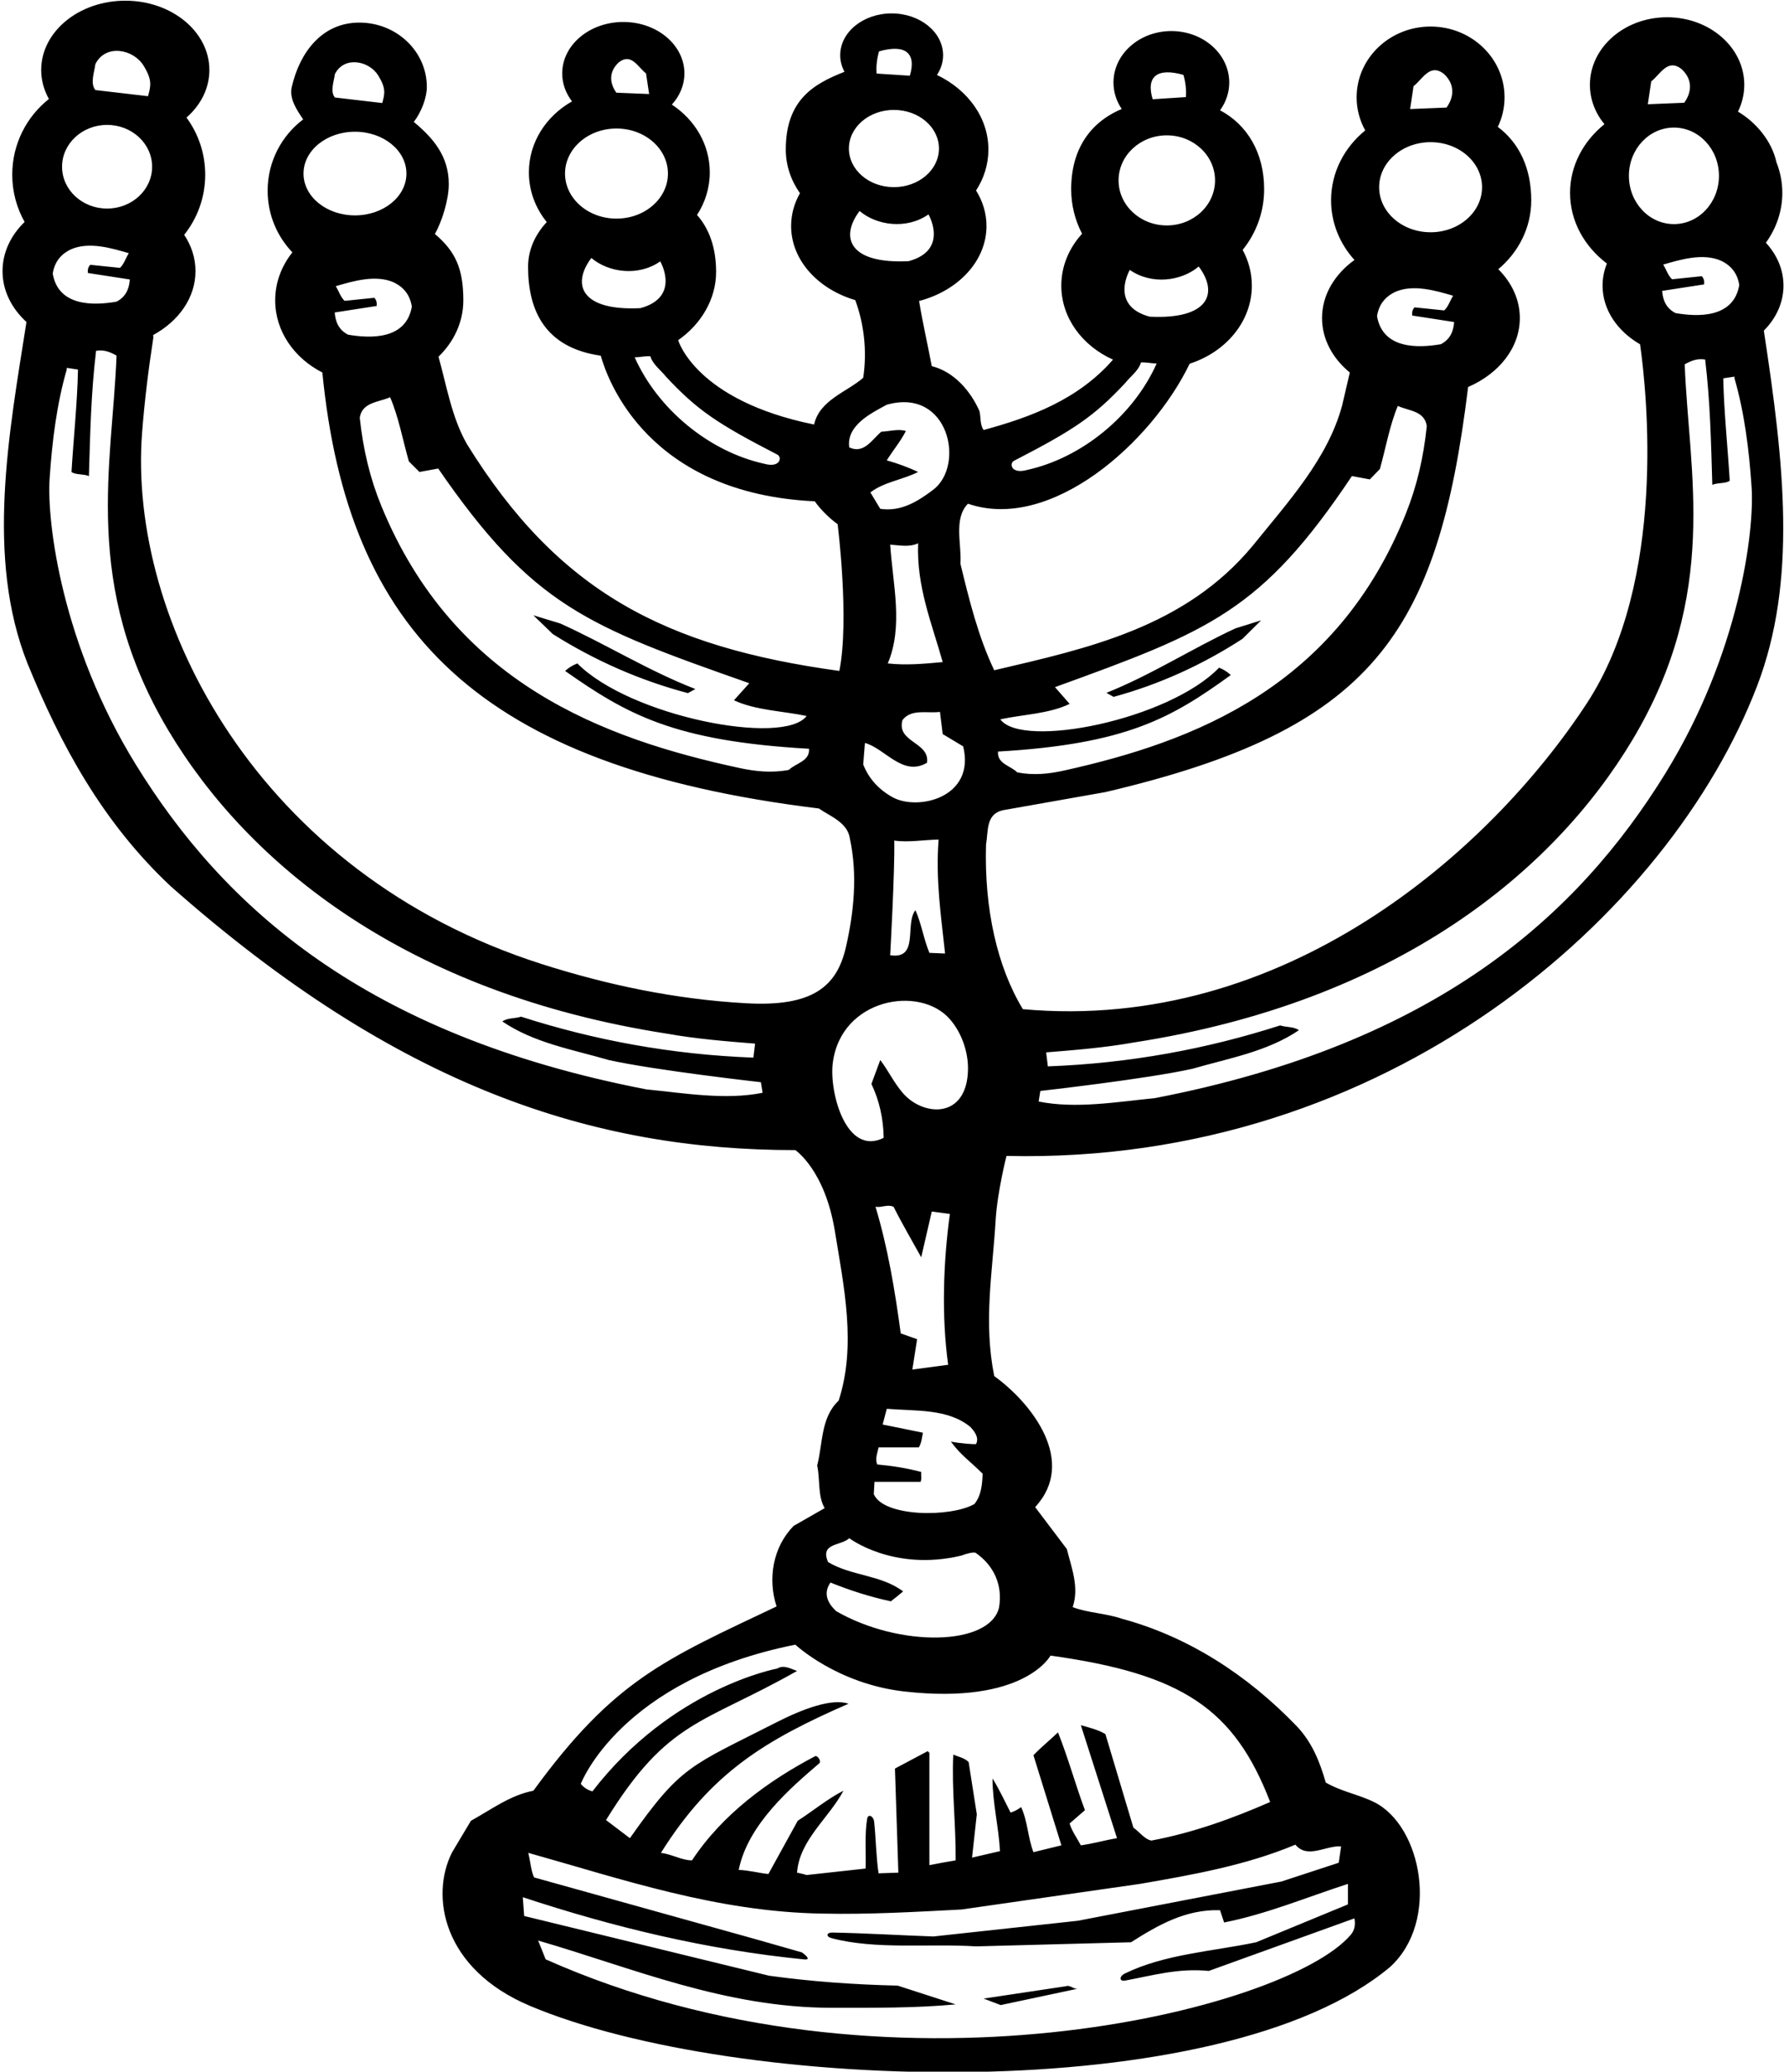 <?xml version="1.0" encoding="UTF-8"?>
<svg xmlns="http://www.w3.org/2000/svg" xmlns:xlink="http://www.w3.org/1999/xlink" width="523pt" height="607pt" viewBox="0 0 523 607" version="1.1">
<g id="surface1">
<path style=" stroke:none;fill-rule:nonzero;fill:rgb(0%,0%,0%);fill-opacity:1;" d="M 522.848 83.688 C 522.848 78.984 520.93 74.641 517.691 71.125 C 520.738 66.898 522.508 61.895 522.508 56.52 C 522.508 53.363 521.895 50.336 520.773 47.516 C 519.445 41.383 514.848 35.867 509.504 32.703 C 510.695 30.297 511.355 27.645 511.355 24.855 C 511.355 13.922 501.227 5.055 488.73 5.055 C 476.23 5.055 466.102 13.922 466.102 24.855 C 466.102 29.16 467.688 33.137 470.355 36.387 C 464.164 41.383 460.281 48.551 460.281 56.52 C 460.281 64.793 464.469 72.199 471.074 77.215 C 470.258 79.258 469.812 81.43 469.812 83.688 C 469.812 90.766 474.148 97.027 480.805 100.883 C 482.762 114.664 488.758 170.086 465.203 206.062 C 436.711 249.59 376.477 302.602 299.863 295.688 C 292.359 283.336 288.52 266.332 289.062 247.488 C 289.762 243.488 288.965 238.488 294.062 237.387 L 324.062 232.086 C 402.184 213.77 421.512 186.051 430.395 113.391 C 439.426 109.496 445.555 101.91 445.555 93.188 C 445.555 87.777 443.188 82.809 439.242 78.879 C 445.176 73.898 448.906 66.699 448.906 58.688 C 448.906 49.312 445.398 41.887 439.102 37.176 C 440.367 34.539 441.078 31.609 441.078 28.52 C 441.078 17.066 431.371 7.777 419.395 7.777 C 407.422 7.777 397.711 17.066 397.711 28.52 C 397.711 32.023 398.629 35.32 400.23 38.215 C 394.098 43.203 390.219 50.523 390.219 58.688 C 390.219 65.344 392.797 71.441 397.074 76.172 C 391.238 80.379 387.57 86.441 387.57 93.188 C 387.57 99.391 390.676 105.016 395.715 109.148 L 393.465 118.785 C 389.262 134.387 377.762 146.887 367.262 159.887 C 347.363 183.887 318.762 189.988 291.465 196.387 C 286.762 186.488 284.16 175.887 281.562 165.188 C 281.965 159.488 279.465 151.988 283.762 147.586 C 307.969 155.926 337.535 129.855 348.762 106.57 C 359.406 103.129 366.992 94.184 366.992 83.688 C 366.992 79.941 366.023 76.395 364.297 73.227 C 368.234 68.367 370.598 62.18 370.598 55.438 C 370.598 44.852 365.695 36.562 357.676 32.316 C 359.371 29.969 360.367 27.184 360.367 24.188 C 360.367 15.855 352.77 9.102 343.395 9.102 C 334.023 9.102 326.426 15.855 326.426 24.188 C 326.426 27.027 327.316 29.676 328.852 31.941 C 319.422 35.883 314.027 43.941 314.027 55.438 C 314.027 60.148 315.188 64.586 317.223 68.488 C 313.414 72.66 311.133 77.938 311.133 83.688 C 311.133 93.137 317.289 101.328 326.289 105.379 C 316.105 117.039 302.285 122.211 288.363 125.988 C 287.262 124.488 287.562 122.285 287.16 120.488 C 284.562 114.586 279.66 108.887 273.16 107.285 C 271.977 100.988 270.461 94.523 269.445 88.195 C 280.91 85.176 289.199 76.477 289.199 66.211 C 289.199 62.477 288.094 58.949 286.145 55.824 C 288.449 52.258 289.762 48.164 289.762 43.812 C 289.762 34.441 283.684 26.277 274.68 21.965 C 275.82 20.242 276.48 18.281 276.48 16.188 C 276.48 9.418 269.727 3.93 261.395 3.93 C 253.066 3.93 246.312 9.418 246.312 16.188 C 246.312 17.914 246.773 19.551 247.57 21.039 C 238.648 24.543 230.363 29.172 230.363 43.812 C 230.363 48.488 231.879 52.859 234.512 56.609 C 232.855 59.535 231.926 62.785 231.926 66.211 C 231.926 76.191 239.758 84.695 250.727 87.934 C 253.266 94.812 254.25 102.746 253.062 110.688 C 248.262 114.887 240.262 117.188 238.664 124.387 C 203.832 117.328 198.812 99.672 198.812 99.672 C 205.453 95.055 209.934 87.719 209.934 79.688 C 209.934 72.613 207.926 67.027 204.34 62.988 C 206.715 59.336 208.078 55.066 208.078 50.5 C 208.078 42.312 203.691 35.074 196.965 30.648 C 199.262 28.113 200.645 24.957 200.645 21.52 C 200.645 13.191 192.621 6.438 182.73 6.438 C 172.836 6.438 164.816 13.191 164.816 21.52 C 164.816 24.539 165.879 27.348 167.695 29.707 C 160.105 33.996 155.047 41.703 155.047 50.5 C 155.047 55.961 156.996 61 160.289 65.066 C 156.914 68.688 154.812 73.156 154.812 78.188 C 154.812 90.996 159.781 101.887 176.121 104.219 C 178.164 111.539 190.066 144.582 238.863 146.887 C 240.465 149.188 243.164 151.887 245.562 153.586 C 245.562 153.586 249.09 181.574 246.062 196.586 C 194.957 189.547 163.703 173.461 136.863 130.086 C 132.438 122.293 130.969 113.203 128.551 104.508 C 133.066 100.164 135.828 94.367 135.828 88 C 135.828 78.777 133.562 73.688 127.504 68.566 C 129.594 64.805 131.562 58.543 131.562 53.938 C 131.562 45.832 127.102 40.527 121.312 35.727 C 123.617 32.703 125.133 28.531 125.133 25.48 C 125.133 15.066 116.27 6.621 105.336 6.621 C 94.398 6.621 87.879 15.332 85.535 25.48 C 84.723 28.992 87.125 32.375 88.879 34.984 C 82.551 39.758 78.461 47.34 78.461 55.875 C 78.461 62.887 81.227 69.246 85.715 73.945 C 82.543 77.922 80.672 82.766 80.672 88 C 80.672 97.043 86.238 104.93 94.5 109.145 C 101.965 184.809 139.918 224.645 240.062 236.887 C 243.363 239.188 248.562 240.988 249.164 245.785 C 251.441 256.32 250.324 267.344 247.992 277.504 C 245.355 289.008 238.309 295.051 218.777 293.961 C 197.82 292.789 177.938 288.555 158.852 282.477 C 75.363 255.879 37.484 181.371 41.648 126.871 C 42.367 117.461 43.539 108.109 44.961 98.887 L 44.898 98.168 C 52.391 94.098 57.312 87.23 57.312 79.438 C 57.312 75.594 56.109 71.973 53.996 68.805 C 57.848 63.969 60.16 57.852 60.16 51.188 C 60.16 44.922 58.117 39.133 54.668 34.445 C 58.828 30.809 61.383 25.91 61.383 20.52 C 61.383 9.301 50.344 0.203 36.73 0.203 C 23.113 0.203 12.074 9.301 12.074 20.52 C 12.074 23.551 12.895 26.422 14.336 29.004 C 7.793 34.188 3.59 42.191 3.59 51.188 C 3.59 56.219 4.91 60.941 7.215 65.035 C 3.172 68.945 0.742 73.965 0.742 79.438 C 0.742 85.148 3.395 90.359 7.758 94.344 C 2.672 126.762 -4.289 163.312 8.062 194.387 C 17.664 217.988 29.961 240.887 50.062 259.688 C 116.863 318.766 174.137 336.988 233.164 336.988 C 233.164 336.988 241.828 342.766 244.754 360.742 C 247.41 377.082 251.105 394.234 245.863 410.387 C 240.562 415.387 241.262 422.887 239.562 429.387 C 240.465 433.488 239.664 438.285 241.762 441.887 L 232.664 447.09 C 226.664 453.188 224.965 462.488 227.664 470.688 C 194.832 486.266 180.062 492.188 156.363 524.688 C 149.562 525.988 144.062 530.188 138.062 533.488 L 132.562 542.688 C 126.047 555.426 129.688 576.898 155.375 587.727 C 215.848 613.211 358.281 617.699 407.562 576.289 C 422.227 562.863 416.746 534.836 402.816 528.008 C 398.23 525.758 393.051 524.871 388.66 522.285 C 386.965 516.387 384.762 510.688 380.262 505.887 C 365.562 490.59 348.16 479.488 328.863 474.285 C 324.262 472.688 318.863 472.59 314.465 470.887 C 316.465 465.09 314.062 459.188 312.762 453.887 L 303.465 441.59 C 315.812 428.234 302.559 411.207 291.465 403.188 C 288.27 387.152 290.973 372.961 291.879 357.551 C 292.367 349.289 295.062 338.688 295.062 338.688 C 406.906 341.297 489.465 267.883 515.109 201.004 C 526.891 170.27 523.066 135.93 517.086 96.883 C 520.688 93.262 522.848 88.676 522.848 83.688 Z M 414.395 25.254 C 417.098 23.152 419.195 18.453 423.297 21.652 C 426.73 24.855 426.164 28.621 424.062 31.52 L 413.395 31.953 Z M 419.395 41.656 C 427.727 41.656 434.48 47.562 434.48 54.855 C 434.48 62.145 427.727 68.055 419.395 68.055 C 411.066 68.055 404.312 62.145 404.312 54.855 C 404.312 47.562 411.066 41.656 419.395 41.656 Z M 409.195 85.453 C 414.395 83.254 420.895 85.152 425.996 86.652 C 425.098 88.055 424.598 89.855 423.395 90.953 L 414.695 90.055 C 414.098 90.652 413.895 91.453 413.996 92.453 L 426.297 94.355 C 426.098 97.152 425.098 99.453 422.395 100.855 C 415.828 102.004 405.363 102.371 403.695 92.652 C 404.195 89.254 406.098 86.855 409.195 85.453 Z M 292.578 220.211 C 330.309 218.016 343.453 210.344 360.82 197.793 C 359.773 196.809 358.629 196.121 357.387 195.629 C 342.66 210.914 299.668 219.539 293.246 210.77 C 300.023 209.297 307.371 209.199 313.578 206.246 L 309.281 201.332 C 354.562 184.914 369.816 179.141 396.328 139.484 L 401.578 140.469 L 404.535 137.422 C 406.254 131.227 407.398 124.637 409.785 118.934 C 412.934 120.41 417.613 120.312 418.281 124.836 C 417.328 134.074 415.371 142.402 412.219 150.305 C 391.895 201.266 350.273 217.273 311.918 225.777 C 307.539 226.75 303.031 227.242 298.211 226.309 C 296.301 224.34 292.293 223.848 292.578 220.211 Z M 337.016 92.785 C 325.121 89.539 331.215 79.086 331.215 79.086 C 337.645 83.574 346.383 82.352 351.414 78.086 C 357.383 86.016 354.215 93.656 337.016 92.785 Z M 346.945 21.949 C 347.547 24.051 347.848 26.449 347.645 28.449 L 337.914 29.082 C 335.914 22.418 339.246 19.75 346.945 21.949 Z M 342.062 39.656 C 349.871 39.656 356.203 45.562 356.203 52.855 C 356.203 60.145 349.871 66.055 342.062 66.055 C 334.254 66.055 327.922 60.145 327.922 52.855 C 327.922 45.562 334.254 39.656 342.062 39.656 Z M 297.289 135 C 314.758 126 320.758 122 329.891 112.199 C 331.492 110.199 333.789 108.602 334.492 106.199 C 336.09 106.102 337.492 106.5 339.09 106.5 C 332.289 121.801 317.09 134.199 301.09 137.699 C 296.426 139 295.781 135.777 297.289 135 Z M 181.387 18.281 C 185.074 15.402 186.965 19.629 189.395 21.52 L 190.297 27.551 L 180.695 27.16 C 178.805 24.551 178.297 21.16 181.387 18.281 Z M 165.645 50.855 C 165.645 43.562 172.398 37.656 180.73 37.656 C 189.059 37.656 195.812 43.562 195.812 50.855 C 195.812 58.145 189.059 64.055 180.73 64.055 C 172.398 64.055 165.645 58.145 165.645 50.855 Z M 173.363 75.586 C 178.395 79.855 187.133 81.078 193.562 76.586 C 193.562 76.586 199.656 87.043 187.762 90.285 C 170.562 91.16 167.395 83.52 173.363 75.586 Z M 224.062 135.887 C 208.062 132.387 192.863 119.988 186.062 104.688 C 187.664 104.688 189.062 104.285 190.664 104.387 C 191.363 106.785 193.664 108.387 195.262 110.387 C 204.395 120.188 210.395 124.188 227.863 133.188 C 229.371 133.965 228.73 137.188 224.062 135.887 Z M 98.172 21.727 C 100.871 16.328 108.164 17.77 110.863 22.086 C 113.262 25.988 112.781 27.488 112.062 30.188 L 98.172 28.566 C 96.73 26.77 97.902 23.887 98.172 21.727 Z M 88.977 50.855 C 88.977 44.086 95.73 38.598 104.062 38.598 C 112.395 38.598 119.148 44.086 119.148 50.855 C 119.148 57.621 112.395 63.109 104.062 63.109 C 95.73 63.109 88.977 57.621 88.977 50.855 Z M 98.129 91.555 L 110.43 89.652 C 110.527 88.652 110.328 87.855 109.73 87.254 L 101.027 88.152 C 99.828 87.055 99.328 85.254 98.43 83.855 C 103.527 82.355 110.027 80.453 115.23 82.652 C 118.328 84.055 120.23 86.453 120.73 89.855 C 119.062 99.57 108.594 99.203 102.027 98.055 C 99.328 96.652 98.328 94.355 98.129 91.555 Z M 231.262 225.586 C 226.215 226.535 221.488 226.035 216.898 225.051 C 176.715 216.398 133.109 200.121 111.812 148.289 C 108.508 140.254 106.461 131.785 105.465 122.387 C 106.164 117.785 111.062 117.887 114.363 116.387 C 116.863 122.188 118.062 128.887 119.863 135.188 L 122.965 138.285 L 128.465 137.285 C 156.238 177.617 172.219 183.488 219.664 200.188 L 215.164 205.188 C 221.664 208.188 229.363 208.285 236.465 209.785 C 229.734 218.707 184.691 209.934 169.262 194.387 C 167.965 194.887 166.762 195.586 165.664 196.586 C 183.859 209.355 197.633 217.152 237.164 219.387 C 237.465 223.086 233.262 223.586 231.262 225.586 Z M 27.961 18.785 C 30.961 12.785 39.062 14.387 42.062 19.188 C 44.73 23.52 44.195 25.188 43.395 28.188 L 27.961 26.387 C 26.363 24.387 27.664 21.188 27.961 18.785 Z M 31.395 36.598 C 38.684 36.598 44.594 42.086 44.594 48.855 C 44.594 55.621 38.684 61.109 31.395 61.109 C 24.105 61.109 18.195 55.621 18.195 48.855 C 18.195 42.086 24.105 36.598 31.395 36.598 Z M 20.961 72.988 C 26.164 70.785 32.664 72.688 37.762 74.188 C 36.863 75.586 36.363 77.387 35.164 78.488 L 26.461 77.586 C 25.863 78.188 25.664 78.988 25.762 79.988 L 38.062 81.887 C 37.863 84.688 36.863 86.988 34.164 88.387 C 27.598 89.535 17.129 89.906 15.461 80.188 C 15.961 76.785 17.863 74.387 20.961 72.988 Z M 189.465 319.188 C 106.965 303.238 65.512 265.703 39.777 223.953 C 18.199 188.949 13.684 153.184 14.551 140.176 C 15.285 129.195 16.648 118.387 19.562 108.285 L 19.562 107.785 L 22.863 108.285 C 22.664 118.086 21.562 128.285 20.961 138.285 C 22.062 139.188 24.762 138.82 26.062 139.52 C 26.465 126.52 26.664 115.488 28.164 102.785 C 30.562 102.387 32.363 103.188 34.164 104.188 C 32.988 135.879 23.84 171.355 49.445 214.156 C 72.797 253.203 119.027 291.02 195.664 302.887 C 204.062 304.387 212.664 305.09 221.363 305.785 L 220.863 309.887 C 196.863 308.988 174.262 304.785 152.762 297.887 C 150.965 298.488 148.762 298.188 147.262 299.285 C 156.562 305.59 167.762 307.488 178.465 310.59 C 191.863 313.59 223.062 317.09 223.062 317.09 L 223.562 320.188 C 212.664 322.387 200.562 320.285 189.465 319.188 Z M 286.16 423.09 C 285.863 423.285 281.16 422.887 278.762 422.387 C 281.465 426.188 284.66 428.387 288.062 431.785 C 287.965 434.988 287.66 438.188 285.66 440.688 C 278.66 444.648 259.027 444.523 256.164 437.785 L 256.363 434.188 L 269.863 434.188 C 270.262 433.387 269.965 432.285 270.062 431.285 C 265.965 430.188 261.562 429.488 257.164 429.09 C 256.465 427.387 257.262 425.688 257.562 424.09 L 269.363 424.09 C 270.16 422.785 270.262 421.285 270.562 419.785 L 258.762 417.387 L 259.965 412.785 C 268.66 413.488 277.863 412.688 284.465 418.09 C 285.762 419.488 287.062 421.188 286.16 423.09 Z M 277.965 399.887 L 267.465 401.285 L 268.863 392.387 L 264.062 390.688 C 262.363 378.09 260.262 365.488 256.664 353.59 C 258.562 353.887 260.164 352.785 261.965 353.59 C 264.465 358.59 267.363 363.488 270.062 368.387 L 273.16 354.988 L 278.465 355.688 C 276.562 369.688 275.965 385.387 277.965 399.887 Z M 282.363 218.688 C 286.062 233.688 269.062 237.688 261.664 233.586 C 257.586 231.328 254.664 228.086 253.062 223.988 L 253.562 217.688 C 259.465 219.285 264.66 227.688 271.762 223.488 C 272.66 217.387 262.762 217.586 264.562 210.988 C 267.16 207.586 271.863 209.086 275.562 208.586 L 276.363 215.086 Z M 262.164 246.285 C 266.16 246.887 270.762 246.086 275.16 245.988 C 274.262 257.785 275.863 268.188 277.062 279.387 L 272.465 279.188 C 270.762 275.086 270.16 270.688 268.363 266.688 C 265.16 270.785 269.562 281.188 260.965 279.887 C 260.965 279.887 262.363 254.887 262.164 246.285 Z M 260.965 159.586 C 263.863 159.785 266.562 160.387 269.16 159.188 C 268.66 171.887 273.16 182.586 276.363 193.988 C 271.062 194.488 265.66 194.988 260.262 194.387 C 264.863 183.488 261.762 171.387 260.965 159.586 Z M 257.695 15.055 C 265.395 12.855 268.73 15.52 266.73 22.188 L 256.996 21.555 C 256.797 19.555 257.098 17.152 257.695 15.055 Z M 262.062 32.207 C 269.352 32.207 275.262 37.273 275.262 43.52 C 275.262 49.77 269.352 54.836 262.062 54.836 C 254.773 54.836 248.863 49.77 248.863 43.52 C 248.863 37.273 254.773 32.207 262.062 32.207 Z M 251.996 61.82 C 257.027 66.086 265.766 67.312 272.195 62.82 C 272.195 62.82 278.289 73.277 266.395 76.52 C 249.199 77.395 246.027 69.754 251.996 61.82 Z M 248.965 131.086 C 248.062 124.586 255.562 120.988 259.965 118.586 C 278.246 113.422 283.062 136.52 273.465 143.586 C 268.965 146.988 264.062 149.988 258.062 149.086 L 255.164 144.285 C 259.164 141.188 264.66 140.586 269.16 138.285 C 266.16 136.887 263.16 135.785 259.965 134.887 C 261.762 131.988 264.062 129.285 265.562 126.285 C 263.465 125.586 260.762 126.387 258.363 126.488 C 255.562 128.887 253.262 133.086 248.965 131.086 Z M 244.129 311.527 C 246.465 292.547 269.691 288.449 278.527 298.691 C 282.039 302.766 283.906 308.453 283.777 313.531 C 283.41 327.941 270.668 327.18 264.688 320.27 C 262.039 317.219 260.48 313.762 258.062 310.59 L 255.465 317.59 C 257.762 322.387 258.965 327.688 259.062 333.387 C 248.07 338.887 243.078 320.086 244.129 311.527 Z M 379.762 540.488 C 383.262 544.785 388.66 540.688 393.16 540.988 L 392.465 545.785 L 375.66 551.289 L 315.965 562.789 L 273.66 567.387 C 263.867 567.051 253.859 566.426 244.062 566.242 C 242.254 566.207 242.051 567.43 243.809 567.891 C 256.812 571.32 272.07 569.406 286.16 570.289 L 331.562 569.086 C 339.465 564.086 347.562 559.387 357.66 559.688 L 358.863 563.289 C 371.465 560.789 383.062 555.887 395.16 551.988 L 395.16 557.988 L 368.262 569.086 C 355.344 571.793 341.512 572.52 329.758 578.246 C 328.047 579.078 328.141 580.625 329.812 580.32 C 337.699 578.871 345.453 576.582 354.363 577.488 L 397.062 562.086 C 397.484 564.238 396.953 565.781 395.926 566.973 C 376.902 589.129 259.719 618.496 159.965 574.086 L 157.762 568.586 C 185.363 576.586 212.465 588.289 243.965 588.289 C 256.164 588.289 268.363 588.387 280.16 587.289 L 263.16 581.789 C 250.262 581.488 237.762 580.586 225.465 578.887 L 153.664 561.387 L 153.262 555.887 C 179.648 564.59 207.125 571.281 235.77 574.109 C 238.391 574.367 235.102 572.059 235.102 572.059 L 221.164 568.086 L 156.562 550.086 C 155.664 548.09 155.465 545.285 154.863 542.887 C 182.363 550.586 210.062 560.188 241.062 560.688 C 254.664 560.988 268.363 560.188 281.863 559.488 L 334.16 551.988 C 349.863 549.285 365.465 546.488 379.762 540.488 Z M 307.965 485.09 C 346.621 490.477 361.805 500.633 372.363 527.988 C 361.16 532.887 349.762 536.988 337.562 539.285 C 335.66 538.988 334.062 536.785 332.262 535.488 L 324.062 508.09 C 321.863 506.785 319.363 506.188 316.863 505.488 L 327.465 538.59 C 323.863 539.188 320.465 540.188 316.863 540.688 C 315.762 538.59 314.262 536.59 313.562 534.285 L 318.062 530.387 C 315.262 522.887 313.16 515.09 310.16 507.59 C 307.762 509.887 305.262 511.887 302.965 514.285 L 311.16 540.688 L 302.965 542.688 C 301.363 538.59 301.262 533.59 299.363 529.488 C 298.363 530.188 297.363 530.785 296.262 531.09 C 294.562 527.785 292.965 524.285 290.965 521.09 C 290.965 528.188 292.762 535.188 293.16 542.387 L 284.965 544.285 L 286.363 531.59 L 283.965 516.285 C 282.66 514.988 280.965 514.785 279.465 514.09 C 278.965 524.387 280.262 534.59 280.16 545.09 C 277.66 545.488 275.062 545.988 272.465 546.488 L 272.465 513.59 L 271.965 513.09 L 262.363 518.188 L 263.363 548.688 L 257.562 548.887 C 256.832 543.992 256.797 538.828 256.281 533.863 C 256.094 532.039 254.469 531.367 254.215 532.906 C 253.445 537.512 253.914 542.613 253.762 547.488 L 236.465 549.387 C 235.562 549.09 234.562 548.887 233.664 548.688 C 234.363 539.09 242.965 532.785 247.262 524.688 C 242.863 526.887 238.363 530.59 233.863 533.488 L 225.262 549.09 C 222.363 548.785 219.562 547.988 216.562 547.887 C 219.242 534.5 231.949 523.711 240.203 516.633 C 240.836 516.09 239.676 514.195 238.926 514.59 C 225.301 521.75 211.82 531.527 202.863 545.09 C 199.863 545.09 196.965 543.285 193.762 542.887 C 208.527 519.312 224.465 509.805 248.762 499.188 C 243.906 497.57 235.629 500.566 227.492 504.711 C 202.277 517.559 199.73 517.188 184.664 538.59 L 177.664 533.285 C 195.836 503.793 206.004 505.262 233.664 489.59 C 231.863 488.988 229.762 487.688 227.863 488.887 C 227.863 488.887 197.062 494.52 173.664 524.887 C 172.363 524.488 171.262 523.887 170.262 522.688 C 170.262 522.688 181.73 492.188 233.164 481.887 C 233.164 481.887 245.387 493.371 265.09 495.602 C 300.344 499.594 307.965 485.09 307.965 485.09 Z M 292.863 471.09 C 290.074 482.246 263.84 482.809 245.164 472.09 C 242.395 469.52 241.363 466.688 243.465 463.688 C 249.164 465.988 255.062 467.887 261.164 469.188 C 262.363 468.285 263.562 467.285 264.762 466.285 C 258.262 461.387 249.562 461.785 242.762 457.688 C 240.262 451.988 246.664 452.988 248.965 450.688 C 248.965 450.688 261.883 460.559 281.863 455.785 C 283.062 455.285 285.504 454.617 286.078 455.02 C 291.383 458.73 294.035 464.504 292.863 471.09 Z M 509.883 83.527 C 508.219 93.246 497.75 92.879 491.184 91.73 C 488.484 90.328 487.484 88.027 487.281 85.23 L 499.582 83.328 C 499.684 82.328 499.484 81.527 498.883 80.93 L 490.184 81.828 C 488.984 80.73 488.484 78.93 487.582 77.527 C 492.684 76.027 499.184 74.129 504.383 76.328 C 507.484 77.73 509.383 80.129 509.883 83.527 Z M 484.078 23.844 C 486.777 21.742 488.879 17.043 492.98 20.242 C 496.414 23.441 495.848 27.207 493.746 30.109 L 483.078 30.543 Z M 477.531 51.52 C 477.531 43.711 483.438 37.379 490.73 37.379 C 498.02 37.379 503.93 43.711 503.93 51.52 C 503.93 59.332 498.02 65.664 490.73 65.664 C 483.438 65.664 477.531 59.332 477.531 51.52 Z M 488.277 226.516 C 462.539 268.266 421.086 305.801 338.59 321.75 C 327.488 322.852 315.391 324.949 304.488 322.75 L 304.988 319.648 C 304.988 319.648 336.191 316.148 349.59 313.148 C 360.289 310.051 371.488 308.148 380.789 301.852 C 379.289 300.75 377.09 301.051 375.289 300.449 C 353.789 307.352 331.191 311.551 307.191 312.449 L 306.691 308.352 C 315.391 307.648 323.988 306.949 332.391 305.449 C 409.023 293.586 455.254 255.766 478.609 216.723 C 504.211 173.918 495.066 138.441 493.891 106.75 C 495.691 105.75 497.488 104.949 499.891 105.352 C 501.391 118.051 501.59 129.086 501.988 142.086 C 503.289 141.383 505.988 141.75 507.09 140.852 C 506.488 130.852 505.391 120.648 505.191 110.852 L 508.488 110.352 L 508.488 110.852 C 511.402 120.949 512.766 131.758 513.5 142.738 C 514.371 155.746 509.855 191.512 488.277 226.516 Z M 201.664 203.086 C 187.664 199.387 174.465 193.586 162.062 185.785 L 156.363 180.285 L 164.262 182.688 C 177.562 188.688 190.164 196.586 203.863 201.887 Z M 364.258 187.172 C 352.422 194.844 339.824 200.547 326.461 204.184 L 324.363 203.004 C 337.438 197.793 349.465 190.023 362.156 184.125 L 369.699 181.766 Z M 293.363 587.488 L 288.363 585.586 L 312.363 581.988 C 313.863 581.488 314.562 582.887 315.965 582.688 L 293.363 587.488 "/>
</g>
</svg>
